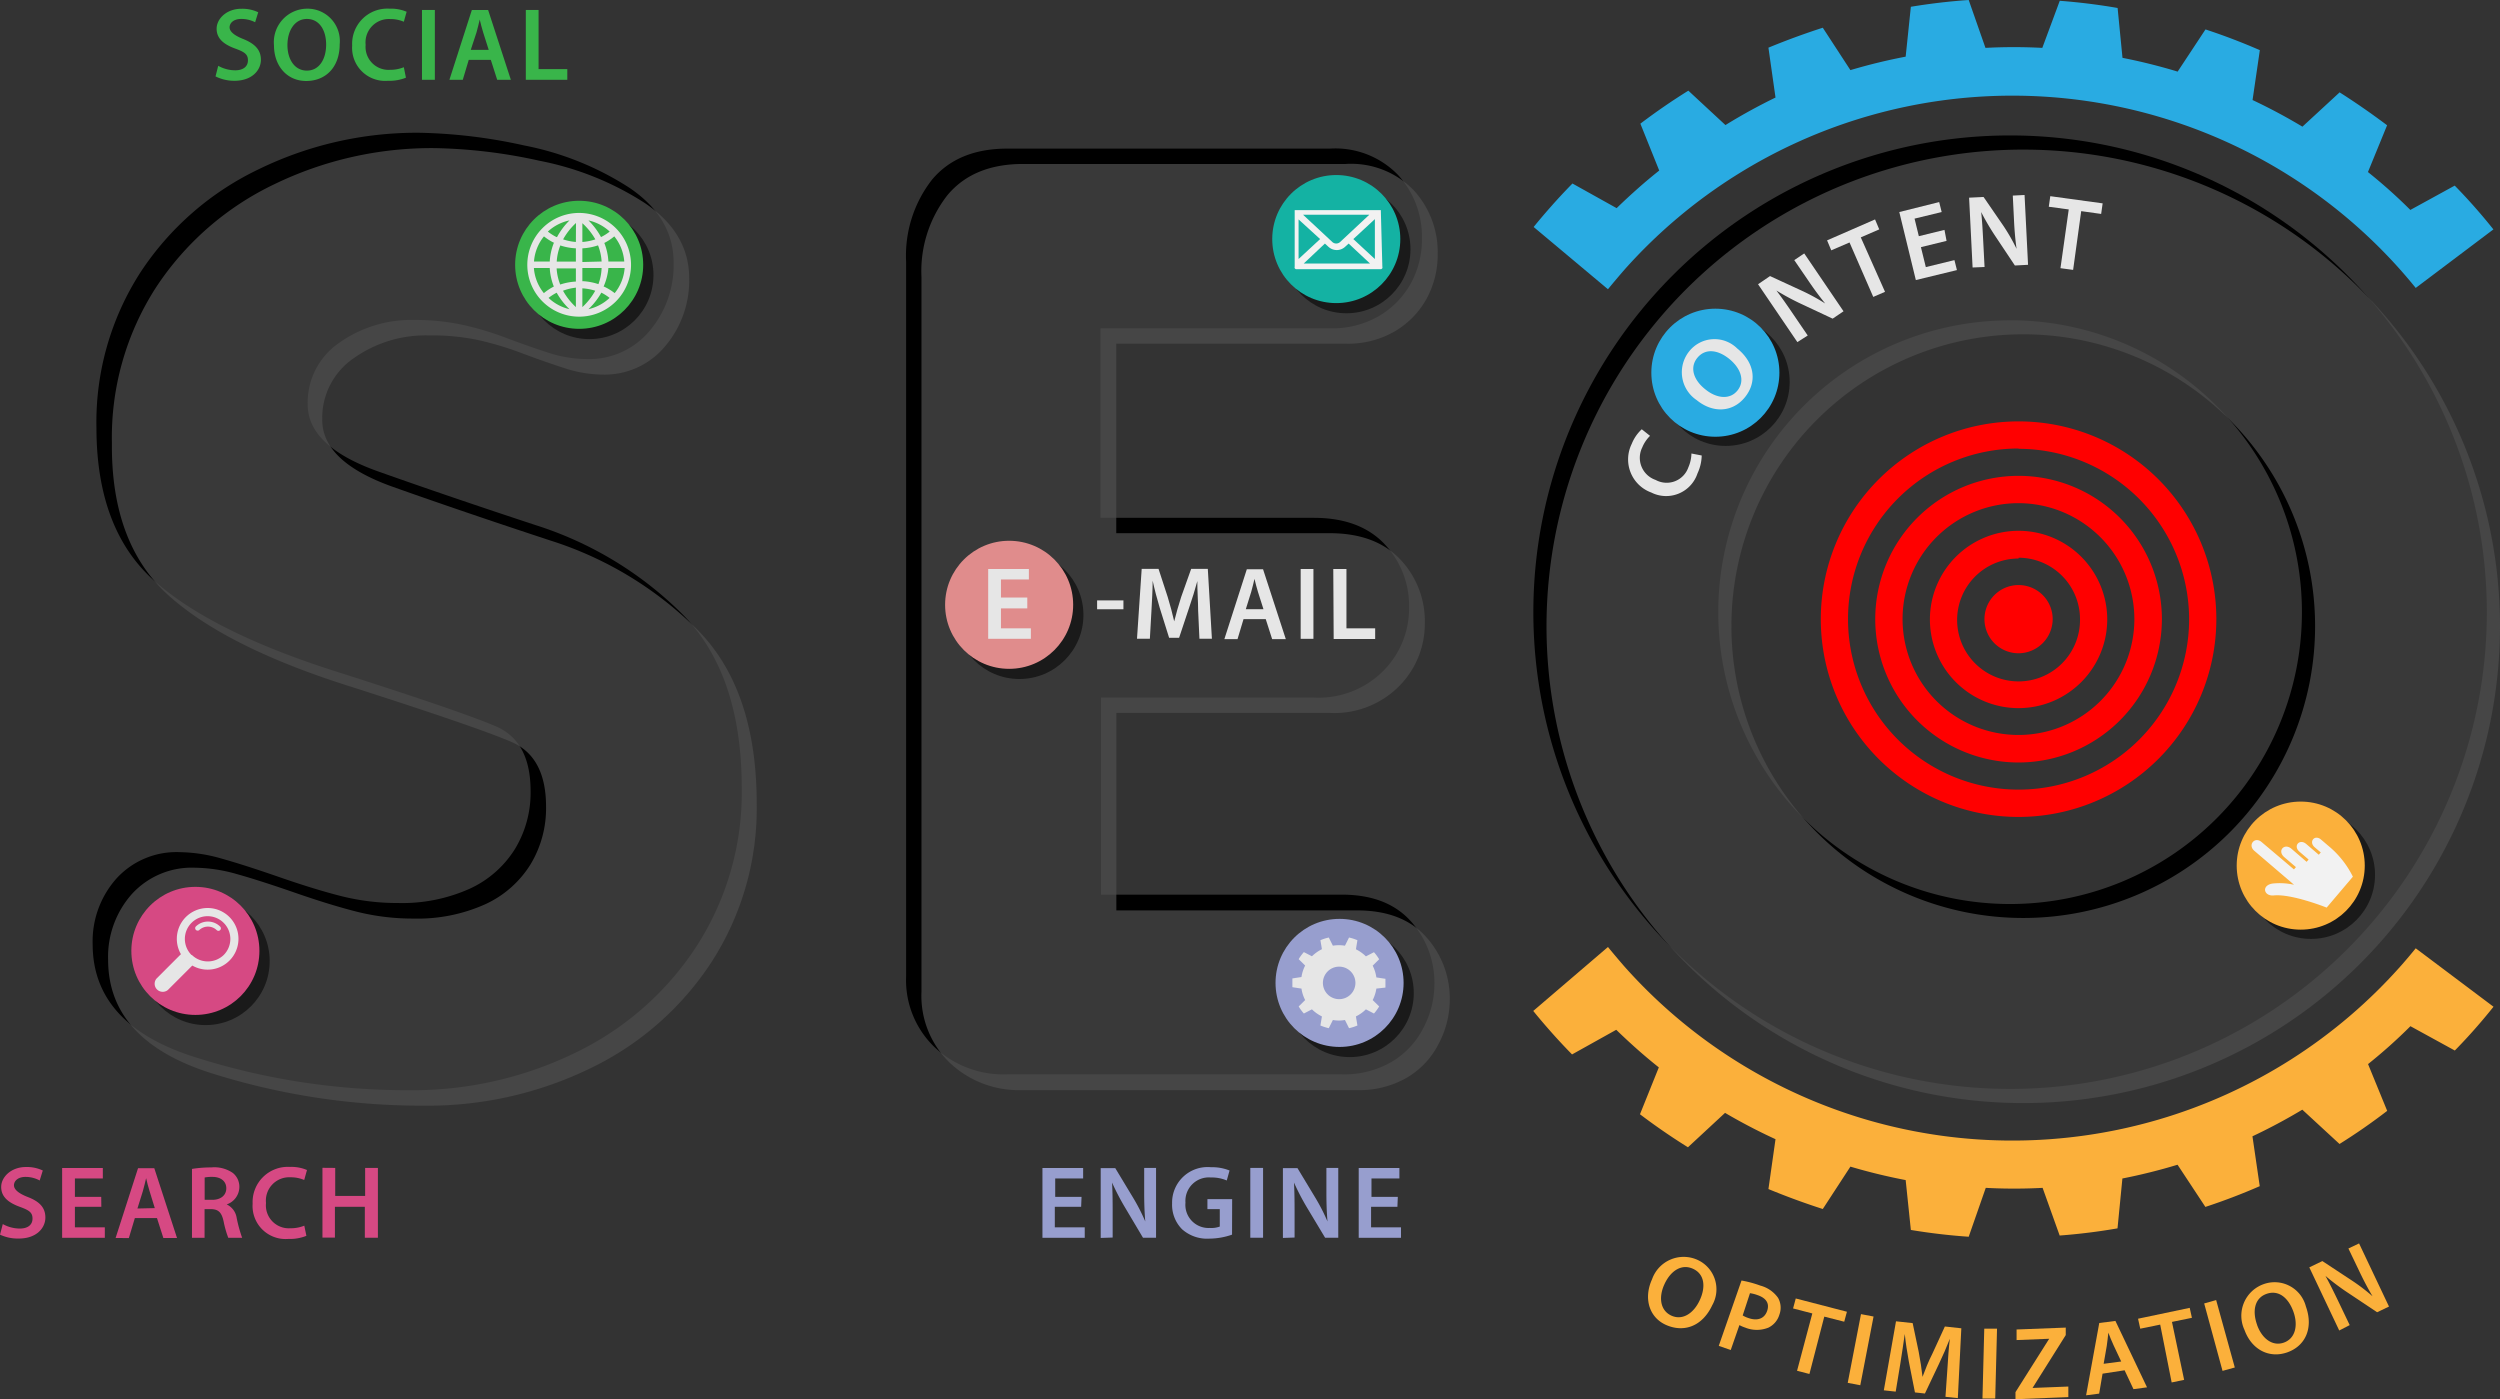 <svg xmlns="http://www.w3.org/2000/svg" viewBox="0 0 250.66 140.28"><rect x="0" y="0" width="250.66" height="140.28" fill="#333333" stroke="none"/><defs><style>.cls-1{fill:#4d4d4d;opacity:0.75;}.cls-2{fill:#1a1a1a;}.cls-3{fill:#39b54a;}.cls-4{fill:#d64983;}.cls-5{fill:#e08c8c;}.cls-6{fill:#979ece;}.cls-7{fill:#14b2a3;}.cls-8{fill:#fbb03b;}.cls-9{fill:#29abe2;}.cls-10{fill:#e6e6e6;}.cls-11{fill:#f2f2f2;}.cls-12{fill:red;}</style></defs><title>Suchmaschinenoptimierung</title><g id="Ebene_2" data-name="Ebene 2"><g id="Section_-_Seo" data-name="Section - Seo"><path d="M42,13.31a52.47,52.47,0,0,1,10.54,1.27,29.93,29.93,0,0,1,10.54,4.23q4.46,3,4.46,7.54a10.19,10.19,0,0,1-2.42,6.84A7.9,7.9,0,0,1,58.82,36,12.57,12.57,0,0,1,55,35.37q-2.07-.67-4.27-1.5a31.4,31.4,0,0,0-4.39-1.31,22.65,22.65,0,0,0-4.81-.48A12.48,12.48,0,0,0,34,34.38a7.25,7.25,0,0,0-3.15,6.18q0,4.2,7.1,6.72T53.7,52.65a36.4,36.4,0,0,1,14.67,8.88q6,6,6,17.48a28.4,28.4,0,0,1-4.52,15.85,30,30,0,0,1-12.16,10.69A37.28,37.28,0,0,1,41,109.31,70.08,70.08,0,0,1,19.57,106Q9.29,102.76,9.29,94.67a9.46,9.46,0,0,1,2.39-6.59A8.13,8.13,0,0,1,18,85.44a15.81,15.81,0,0,1,4.2.64q2.29.64,5.86,1.88t6.24,1.91a23,23,0,0,0,5.6.67,16.54,16.54,0,0,0,7.19-1.43,10.48,10.48,0,0,0,4.55-4,10.87,10.87,0,0,0,1.56-5.79q0-5-3.47-6.49T33.8,67.36q-12.48-3.95-18.3-9.1T9.67,42.91A27.74,27.74,0,0,1,14.1,27.28,29.27,29.27,0,0,1,26,16.94,36.14,36.14,0,0,1,42,13.31Z"/><path class="cls-1" d="M43.56,14.85a52.43,52.43,0,0,1,10.54,1.27,30,30,0,0,1,10.54,4.23q4.46,3,4.46,7.54a10.18,10.18,0,0,1-2.42,6.84,7.9,7.9,0,0,1-6.3,2.83,12.57,12.57,0,0,1-3.85-.67q-2.07-.67-4.27-1.5a31.78,31.78,0,0,0-4.39-1.31A22.65,22.65,0,0,0,43,33.63a12.48,12.48,0,0,0-7.54,2.29,7.25,7.25,0,0,0-3.15,6.18q0,4.2,7.1,6.72t15.79,5.38a36.41,36.41,0,0,1,14.67,8.88q6,6,6,17.48A28.38,28.38,0,0,1,71.38,96.4a30,30,0,0,1-12.16,10.7,37.3,37.3,0,0,1-16.68,3.76,70.08,70.08,0,0,1-21.42-3.28q-10.28-3.28-10.28-11.36a9.46,9.46,0,0,1,2.39-6.59A8.13,8.13,0,0,1,19.55,87a15.92,15.92,0,0,1,4.2.64q2.29.64,5.86,1.88t6.24,1.91a23,23,0,0,0,5.6.67,16.54,16.54,0,0,0,7.19-1.43,10.48,10.48,0,0,0,4.55-4,10.86,10.86,0,0,0,1.56-5.79q0-5-3.47-6.49T35.34,68.9Q22.87,65,17,59.79T11.22,44.45a27.76,27.76,0,0,1,4.42-15.63A29.29,29.29,0,0,1,27.51,18.47,36.15,36.15,0,0,1,43.56,14.85Z"/><circle class="cls-2" cx="59.1" cy="27.58" r="6.42"/><circle class="cls-3" cx="58.07" cy="26.55" r="6.42"/><circle class="cls-2" cx="20.62" cy="96.36" r="6.42"/><circle class="cls-4" cx="19.59" cy="95.34" r="6.42"/><path d="M90.85,97.92V26.23A12.38,12.38,0,0,1,93.46,18Q96.07,14.9,101,14.9h32.34a8.74,8.74,0,0,1,6.84,2.65,9.17,9.17,0,0,1,2.39,6.36,9.22,9.22,0,0,1-1.08,4.44,8.65,8.65,0,0,1-3.15,3.29,9.34,9.34,0,0,1-5,1.28h-23v19h21.39q4.58,0,7.07,2.61a9,9,0,0,1,2.48,6.43,8.87,8.87,0,0,1-2.55,6.27,9.15,9.15,0,0,1-7,2.71H110.39V89.7h24.13q4.52,0,6.91,2.64a9.2,9.2,0,0,1,2.39,6.4,9.49,9.49,0,0,1-1.08,4.27,8.29,8.29,0,0,1-3.18,3.44,9.51,9.51,0,0,1-5,1.27H100.91A10.06,10.06,0,0,1,93.71,105,9.31,9.31,0,0,1,90.85,97.92Z"/><path class="cls-1" d="M92.39,99.46V27.77A12.37,12.37,0,0,1,95,19.56q2.61-3.12,7.58-3.12h32.34a8.73,8.73,0,0,1,6.84,2.65,9.17,9.17,0,0,1,2.39,6.36,9.22,9.22,0,0,1-1.08,4.44,8.65,8.65,0,0,1-3.15,3.29,9.34,9.34,0,0,1-5,1.28h-23v19h21.39q4.58,0,7.07,2.61a9,9,0,0,1,2.48,6.43,8.87,8.87,0,0,1-2.55,6.27,9.15,9.15,0,0,1-7,2.71H111.93v19.8h24.13q4.52,0,6.91,2.64a9.21,9.21,0,0,1,2.39,6.4,9.49,9.49,0,0,1-1.08,4.27,8.28,8.28,0,0,1-3.18,3.44,9.52,9.52,0,0,1-5,1.27H102.45a10.07,10.07,0,0,1-7.19-2.71A9.32,9.32,0,0,1,92.39,99.46Z"/><circle class="cls-2" cx="102.21" cy="61.66" r="6.42"/><circle class="cls-5" cx="101.18" cy="60.64" r="6.42"/><circle class="cls-2" cx="135.33" cy="99.57" r="6.42"/><circle class="cls-6" cx="134.31" cy="98.55" r="6.42"/><circle class="cls-2" cx="135" cy="24.99" r="6.42"/><circle class="cls-7" cx="133.98" cy="23.97" r="6.42"/><path d="M249.34,61.38a47.8,47.8,0,1,1-47.8-47.8A47.8,47.8,0,0,1,249.34,61.38Zm-47.8-29.26a29.26,29.26,0,1,0,29.26,29.26A29.26,29.26,0,0,0,201.54,32.11Z"/><path class="cls-1" d="M250.66,62.78A47.8,47.8,0,1,1,202.87,15,47.8,47.8,0,0,1,250.66,62.78Zm-47.8-29.26a29.26,29.26,0,1,0,29.26,29.26A29.26,29.26,0,0,0,202.87,33.52Z"/><circle class="cls-2" cx="231.71" cy="87.72" r="6.42"/><circle class="cls-8" cx="230.68" cy="86.79" r="6.42"/><circle class="cls-2" cx="173.02" cy="38.29" r="6.42"/><circle class="cls-9" cx="171.99" cy="37.37" r="6.42"/><path class="cls-9" d="M161.22,29q.82-1,1.69-2a52.07,52.07,0,0,1,77.9.21q.72.82,1.4,1.66L250,23q-.91-1.14-1.88-2.24t-2-2.15l-4.45,2.44q-2-2-4.25-3.8l1.92-4.69Q237,10.8,234.58,9.26l-3.73,3.44a56.52,56.52,0,0,0-5-2.67l.73-5q-2.68-1.17-5.45-2.08l-2.79,4.23a56.65,56.65,0,0,0-5.53-1.38l-.49-5q-2.88-.5-5.8-.72L204.77,4.8q-2.85-.15-5.7,0L197.39,0q-2.91.2-5.8.68l-.52,5a57,57,0,0,0-5.54,1.35l-2.77-4.25q-2.76.89-5.45,2l.71,5A56.73,56.73,0,0,0,173,12.54l-3.72-3.45q-2.46,1.53-4.81,3.31l1.89,4.7q-1.11.88-2.18,1.83t-2.09,1.94l-4.43-2.47q-1.08,1.1-2.09,2.24t-1.8,2.12Z"/><path class="cls-8" d="M161.22,94.95q.82,1,1.69,2a52.07,52.07,0,0,0,77.9-.21q.72-.82,1.4-1.66l7.8,5.86q-.91,1.14-1.88,2.24t-2,2.15l-4.45-2.44q-2,2-4.25,3.8l1.92,4.69q-2.33,1.79-4.78,3.32l-3.73-3.44a56.52,56.52,0,0,1-5,2.67l.73,5q-2.68,1.17-5.45,2.08l-2.79-4.23a56.65,56.65,0,0,1-5.53,1.38l-.49,5q-2.88.5-5.8.72l-1.71-4.78q-2.85.15-5.7,0L197.39,124q-2.91-.2-5.8-.68l-.52-5a57,57,0,0,1-5.54-1.35l-2.77,4.25q-2.76-.89-5.45-2l.71-5a56.73,56.73,0,0,1-5.06-2.64l-3.72,3.45q-2.46-1.53-4.81-3.31l1.89-4.7q-1.11-.88-2.18-1.83t-2.09-1.94l-4.43,2.47q-1.08-1.1-2.09-2.24t-1.8-2.12Z"/><path class="cls-10" d="M170.62,45.67a4.42,4.42,0,0,1-.42,1.79,3.31,3.31,0,0,1-4.64,1.92,3.53,3.53,0,0,1-1.95-4.89,4,4,0,0,1,1-1.45l.83.66a3.42,3.42,0,0,0-.78,1.16A2.34,2.34,0,0,0,166,48.12a2.3,2.3,0,0,0,3.28-1.26,3.6,3.6,0,0,0,.31-1.39Z"/><path class="cls-10" d="M174.17,34.93c1.83,1.48,2,3.44.75,4.94s-3.21,1.55-4.8.25a3.36,3.36,0,0,1-.75-4.9A3.24,3.24,0,0,1,174.17,34.93ZM171,39.05c1.11.9,2.44,1.06,3.21.1s.33-2.22-.81-3.15-2.41-1.11-3.22-.12S169.83,38.14,171,39.05Z"/><path class="cls-10" d="M180.21,34.3l-3.94-5.8,1.2-.82,3.19,1.47A19.4,19.4,0,0,1,183,30.43h0c-.59-.73-1.13-1.46-1.73-2.35l-1.37-2,1-.67,3.94,5.8-1.09.74-3.24-1.52a24.29,24.29,0,0,1-2.4-1.3l0,0c.55.72,1.08,1.48,1.73,2.44l1.41,2.07Z"/><path class="cls-10" d="M185.44,24.31l-1.83.79-.42-1L188,22l.42,1-1.85.8L189,29.26l-1.18.51Z"/><path class="cls-10" d="M195.17,24.15l-2.57.63.49,2,2.87-.7.25,1-4.12,1-1.66-6.82,4-1,.25,1-2.72.66.43,1.76,2.57-.63Z"/><path class="cls-10" d="M197.78,26.82l-.35-7,1.45-.07,2,2.91a19.22,19.22,0,0,1,1.31,2.29h0c-.13-.93-.21-1.83-.26-2.9l-.12-2.44,1.18-.06.35,7-1.32.07-2-3a24.49,24.49,0,0,1-1.38-2.36h0c.1.9.15,1.83.21,3l.13,2.51Z"/><path class="cls-10" d="M207.42,21l-2-.27.15-1.06,5.25.72-.15,1.06-2-.28-.81,5.89-1.27-.17Z"/><path class="cls-10" d="M58.07,21.35a5.2,5.2,0,1,0,5.2,5.2A5.21,5.21,0,0,0,58.07,21.35Zm-.33,2.91A5.18,5.18,0,0,1,56.46,24a6.48,6.48,0,0,1,1.29-1.64Zm0,.65v1.32H55.82a5.2,5.2,0,0,1,.36-1.62A5.86,5.86,0,0,0,57.75,24.9Zm0,2v1.32a5.89,5.89,0,0,0-1.57.3,5.19,5.19,0,0,1-.36-1.62Zm0,2v1.88a6.5,6.5,0,0,1-1.29-1.64A5.22,5.22,0,0,1,57.75,28.84Zm.65,0a5.21,5.21,0,0,1,1.29.24,6.5,6.5,0,0,1-1.29,1.64Zm0-.64V26.87h1.93A5.19,5.19,0,0,1,60,28.49,5.89,5.89,0,0,0,58.4,28.19Zm0-2V24.9a5.87,5.87,0,0,0,1.57-.3,5.19,5.19,0,0,1,.36,1.62Zm0-2V22.38A6.5,6.5,0,0,1,59.69,24,5.19,5.19,0,0,1,58.4,24.26ZM59,22.1a4.54,4.54,0,0,1,2.13,1.12,4.72,4.72,0,0,1-.87.55A7,7,0,0,0,59,22.1Zm-3.2,1.67a4.72,4.72,0,0,1-.87-.55A4.54,4.54,0,0,1,57.1,22.1,7,7,0,0,0,55.85,23.77Zm-.27.59a5.84,5.84,0,0,0-.41,1.86H53.54a4.53,4.53,0,0,1,1-2.52A5.3,5.3,0,0,0,55.58,24.36Zm-.41,2.51a5.84,5.84,0,0,0,.41,1.86,5.3,5.3,0,0,0-1,.66,4.53,4.53,0,0,1-1-2.52Zm.68,2.45A7,7,0,0,0,57.1,31,4.55,4.55,0,0,1,55,29.87,4.72,4.72,0,0,1,55.85,29.33Zm4.45,0a4.75,4.75,0,0,1,.87.55A4.54,4.54,0,0,1,59,31,7,7,0,0,0,60.3,29.33Zm.27-.59A5.85,5.85,0,0,0,61,26.87h1.63a4.53,4.53,0,0,1-1,2.52A5.3,5.3,0,0,0,60.57,28.74ZM61,26.22a5.84,5.84,0,0,0-.41-1.86,5.33,5.33,0,0,0,1-.66,4.53,4.53,0,0,1,1,2.52Z"/><path class="cls-11" d="M138.45,21.2a.29.29,0,0,0,0,0,.4.4,0,0,0,0-.07l0-.06,0,0h0l-.07,0,0,0h-8.43l-.08,0h0l0,0-.06,0h0l0,0,0,.06a.3.3,0,0,0,0,.07.3.3,0,0,0,0,0v5.53a.32.32,0,0,0,0,.16l0,0a.32.32,0,0,0,.12.1h0l.13,0h8.29l.13,0h0a.32.32,0,0,0,.12-.1l0,0a.32.32,0,0,0,0-.16Zm-4.09,3.07a.58.58,0,0,1-.77,0l-2.94-2.74h6.64Zm-2-.3-2.16,2V22Zm.48.45.36.33a1.23,1.23,0,0,0,1.66,0l.36-.33,2.14,2h-6.64Zm2.85-.45,2.16-2v4Z"/><path class="cls-12" d="M202.39,81.91a19.83,19.83,0,1,1,19.83-19.83A19.85,19.85,0,0,1,202.39,81.91Zm0-36.94a17.1,17.1,0,1,0,17.1,17.1A17.12,17.12,0,0,0,202.39,45Z"/><path class="cls-12" d="M202.39,76.45a14.37,14.37,0,1,1,14.37-14.37A14.39,14.39,0,0,1,202.39,76.45Zm0-26A11.62,11.62,0,1,0,214,62.08,11.64,11.64,0,0,0,202.39,50.45Z"/><path class="cls-12" d="M202.39,71a8.89,8.89,0,1,1,8.89-8.89A8.9,8.9,0,0,1,202.39,71Zm0-15a6.16,6.16,0,1,0,6.16,6.16A6.17,6.17,0,0,0,202.39,55.92Z"/><circle class="cls-12" cx="202.39" cy="62.08" r="2.05"/><path class="cls-12" d="M202.39,65.5a3.42,3.42,0,1,1,3.42-3.42A3.44,3.44,0,0,1,202.39,65.5Zm0-4.11a.68.68,0,1,0,.68.68A.68.68,0,0,0,202.39,61.4Z"/><path class="cls-10" d="M138,99.12a3.74,3.74,0,0,1-.37,1.15l.65.64a4.72,4.72,0,0,1-.52.71l-.81-.42a3.83,3.83,0,0,1-1,.71l.15.91a4.79,4.79,0,0,1-.84.27l-.41-.82a3.49,3.49,0,0,1-1.21,0l-.41.82a4.8,4.8,0,0,1-.84-.27l.15-.91a3.82,3.82,0,0,1-1-.71l-.81.42a4.76,4.76,0,0,1-.52-.71l.65-.64a3.71,3.71,0,0,1-.37-1.15l-.91-.14c0-.15,0-.29,0-.44s0-.3,0-.44l.91-.14a3.72,3.72,0,0,1,.37-1.15l-.65-.64a4.73,4.73,0,0,1,.52-.71l.81.42a3.89,3.89,0,0,1,1-.71l-.15-.9a4.36,4.36,0,0,1,.84-.27l.41.82a3.67,3.67,0,0,1,1.21,0l.41-.82a4.55,4.55,0,0,1,.84.27l-.15.91a3.76,3.76,0,0,1,1,.71l.81-.42a4.72,4.72,0,0,1,.52.71l-.65.64A3.77,3.77,0,0,1,138,98l.91.14c0,.15,0,.29,0,.44s0,.3,0,.44Zm-3.73-2.2a1.63,1.63,0,1,0,1.63,1.63A1.63,1.63,0,0,0,134.31,96.92Z"/><path class="cls-10" d="M21.91,93.33a.25.25,0,0,1-.18-.07,1.27,1.27,0,0,0-1.76,0,.25.25,0,0,1-.35-.35,1.73,1.73,0,0,1,1.23-.51h0a1.73,1.73,0,0,1,1.23.51.25.25,0,0,1-.18.42Z"/><path class="cls-10" d="M23,96.32a3.09,3.09,0,1,0-4.86-.65l-2.45,2.45a.81.81,0,0,0,1.14,1.14l2.45-2.45A3.09,3.09,0,0,0,23,96.32Zm-3.8-.57a2.28,2.28,0,1,1,3.23,0A2.29,2.29,0,0,1,19.24,95.75Z"/><path class="cls-11" d="M233.28,91s-3.5-1.4-5.3-1.22c-1,.1-1.27-1-.14-1.19a6.62,6.62,0,0,1,2.17.12l-4-3.42c-.66-.59.07-1.44.74-.87L230,87.17l.2-.23-1.17-1c-.73-.63,0-1.45.72-.84l1.52,1.31.2-.23-.91-.78c-.68-.57,0-1.35.67-.78l1.26,1.08.2-.23-.6-.51c-.66-.56,0-1.35.65-.76l.82.7a9.36,9.36,0,0,1,2.35,3Z"/><path class="cls-3" d="M21.88,6.6a3.54,3.54,0,0,0,1.7.45c.82,0,1.28-.39,1.28-1s-.35-.84-1.25-1.17c-1.16-.42-1.89-1-1.89-2s1-2,2.48-2a3.7,3.7,0,0,1,1.69.35l-.31,1a3,3,0,0,0-1.39-.33c-.81,0-1.17.44-1.17.84s.41.79,1.34,1.16C25.56,4.38,26.16,5,26.16,6s-.85,2.1-2.66,2.1a4.17,4.17,0,0,1-1.89-.44Z"/><path class="cls-3" d="M34.06,4.42c0,2.35-1.43,3.7-3.36,3.7S27.47,6.6,27.47,4.54A3.36,3.36,0,0,1,30.8.87,3.24,3.24,0,0,1,34.06,4.42Zm-5.24.1c0,1.43.72,2.56,1.95,2.56S32.7,5.94,32.7,4.47,32,1.9,30.77,1.9,28.82,3.08,28.82,4.52Z"/><path class="cls-3" d="M40.7,7.79a4.43,4.43,0,0,1-1.81.31,3.31,3.31,0,0,1-3.58-3.53A3.53,3.53,0,0,1,39.06.87a4,4,0,0,1,1.71.31l-.28,1a3.41,3.41,0,0,0-1.37-.27,2.34,2.34,0,0,0-2.46,2.58A2.3,2.3,0,0,0,39.1,7a3.59,3.59,0,0,0,1.39-.26Z"/><path class="cls-3" d="M43.6,1V8H42.31V1Z"/><path class="cls-3" d="M47,6l-.6,2H45.06l2.25-7h1.63l2.28,7H49.85l-.64-2Zm2-1-.55-1.73c-.14-.43-.25-.91-.35-1.31h0c-.1.41-.21.9-.33,1.31L47.2,5Z"/><path class="cls-3" d="M52.72,1H54V6.93h2.88V8H52.72Z"/><path class="cls-10" d="M103,61h-2.64V63h3v1.05H99.08v-7h4.08V58.1h-2.8v1.81H103Z"/><path class="cls-10" d="M112.64,60.2v.89H110V60.2Z"/><path class="cls-10" d="M120.13,61.21c0-.91-.09-2-.08-2.95h0c-.23.85-.52,1.8-.83,2.69l-1,3h-1l-.94-3c-.27-.9-.52-1.85-.71-2.73h0c0,.92-.07,2-.12,3l-.16,2.82H114l.47-7h1.69l.92,2.82c.25.82.47,1.65.65,2.44h0c.19-.76.43-1.62.7-2.45l1-2.81h1.67l.41,7h-1.25Z"/><path class="cls-10" d="M124.68,62.08l-.6,2h-1.32l2.25-7h1.63l2.28,7h-1.37l-.64-2Zm2-1-.55-1.73c-.14-.43-.25-.91-.35-1.31h0c-.1.41-.21.9-.33,1.31l-.54,1.73Z"/><path class="cls-10" d="M131.69,57.05v7h-1.28v-7Z"/><path class="cls-10" d="M133.68,57.05H135V63h2.88v1.07h-4.16Z"/><path class="cls-4" d="M.28,122.73a3.54,3.54,0,0,0,1.7.45c.82,0,1.28-.38,1.28-1s-.35-.84-1.25-1.17c-1.16-.42-1.89-1-1.89-2s1-2,2.48-2a3.71,3.71,0,0,1,1.69.35l-.31,1A3,3,0,0,0,2.57,118c-.81,0-1.17.44-1.17.84s.41.79,1.34,1.16c1.22.46,1.81,1.07,1.81,2.08s-.85,2.1-2.66,2.1A4.16,4.16,0,0,1,0,123.79Z"/><path class="cls-4" d="M10.16,121H7.51v2.06h3v1.05H6.23v-7h4.08v1.05H7.51V120h2.64Z"/><path class="cls-4" d="M13.52,122.13l-.6,2H11.59l2.25-7h1.63l2.28,7H16.38l-.64-2Zm2-1L15,119.44c-.14-.43-.25-.91-.35-1.31h0c-.1.41-.21.9-.33,1.31l-.54,1.73Z"/><path class="cls-4" d="M19.25,117.2a12.09,12.09,0,0,1,1.94-.15,3.25,3.25,0,0,1,2.16.56A1.77,1.77,0,0,1,24,119a1.87,1.87,0,0,1-1.27,1.76v0a1.78,1.78,0,0,1,1,1.35,14,14,0,0,0,.55,2H22.89a9.93,9.93,0,0,1-.47-1.65c-.2-.92-.53-1.21-1.26-1.23h-.65v2.88H19.25Zm1.27,3.1h.76c.86,0,1.41-.46,1.41-1.16S22.14,118,21.31,118a3.68,3.68,0,0,0-.79.06Z"/><path class="cls-4" d="M30.72,123.91a4.43,4.43,0,0,1-1.81.31,3.31,3.31,0,0,1-3.58-3.53A3.53,3.53,0,0,1,29.07,117a4,4,0,0,1,1.71.31l-.28,1a3.4,3.4,0,0,0-1.37-.27,2.34,2.34,0,0,0-2.46,2.58,2.3,2.3,0,0,0,2.45,2.53,3.58,3.58,0,0,0,1.39-.26Z"/><path class="cls-4" d="M33.61,117.1v2.81h3V117.1h1.28v7H36.58V121h-3v3.09H32.33v-7Z"/><path class="cls-6" d="M108.4,121h-2.64v2.06h3v1.05h-4.24v-7h4.08v1.05h-2.8V120h2.64Z"/><path class="cls-6" d="M110.36,124.12v-7h1.46l1.81,3a19.32,19.32,0,0,1,1.2,2.35h0c-.08-.94-.11-1.84-.11-2.91V117.1h1.19v7H114.6L112.76,121a24.5,24.5,0,0,1-1.26-2.43h0c.05.91.06,1.83.06,3v2.51Z"/><path class="cls-6" d="M123.53,123.79a7,7,0,0,1-2.26.4,3.78,3.78,0,0,1-2.75-.94,3.47,3.47,0,0,1-1-2.58,3.56,3.56,0,0,1,3.9-3.64,4.65,4.65,0,0,1,1.86.33l-.28,1a3.78,3.78,0,0,0-1.59-.3,2.35,2.35,0,0,0-2.55,2.52,2.32,2.32,0,0,0,2.44,2.54,2.47,2.47,0,0,0,1-.14v-1.75h-1.24v-1h2.48Z"/><path class="cls-6" d="M126.64,117.1v7h-1.28v-7Z"/><path class="cls-6" d="M128.63,124.12v-7h1.46l1.81,3a19.32,19.32,0,0,1,1.2,2.35h0c-.08-.94-.11-1.84-.11-2.91V117.1h1.19v7h-1.32L131,121a24.63,24.63,0,0,1-1.26-2.43h0c.05.91.06,1.83.06,3v2.51Z"/><path class="cls-6" d="M140.11,121h-2.64v2.06h3v1.05h-4.24v-7h4.08v1.05h-2.8V120h2.64Z"/><path class="cls-8" d="M171.68,130.86c-1,2.14-2.84,2.76-4.6,2s-2.3-2.72-1.44-4.59a3.36,3.36,0,0,1,4.56-1.95A3.24,3.24,0,0,1,171.68,130.86Zm-4.8-2.09c-.6,1.3-.42,2.63.7,3.14s2.24-.23,2.85-1.56.48-2.61-.69-3.14S167.48,127.45,166.88,128.77Z"/><path class="cls-8" d="M174.61,128.39a11.06,11.06,0,0,1,1.89.51,3.17,3.17,0,0,1,1.77,1.22,2,2,0,0,1,.14,1.69,2.12,2.12,0,0,1-1.09,1.3,3.1,3.1,0,0,1-2.34,0,3.64,3.64,0,0,1-.58-.25l-.87,2.5-1.2-.42Zm.12,3.5a2.6,2.6,0,0,0,.57.26c.9.32,1.61.07,1.88-.71s-.12-1.31-1-1.6a3.54,3.54,0,0,0-.72-.18Z"/><path class="cls-8" d="M181.71,131.69l-1.93-.5.27-1,5.13,1.33-.27,1-2-.51-1.49,5.75-1.24-.32Z"/><path class="cls-8" d="M187.85,132l-1.33,6.89-1.26-.24,1.33-6.89Z"/><path class="cls-8" d="M195.26,137.17c.06-.9.12-2,.24-2.94h0c-.32.82-.71,1.73-1.12,2.58L193,139.72l-1-.11-.61-3.08c-.17-.92-.32-1.9-.41-2.78h0c-.13.91-.29,2-.45,3l-.46,2.78-1.19-.13,1.22-6.92,1.67.18.61,2.9c.16.84.29,1.69.38,2.49h0c.27-.73.6-1.57,1-2.35L195,133l1.65.18-.35,7-1.24-.13Z"/><path class="cls-8" d="M200.23,133.22l-.18,7-1.28,0,.18-7Z"/><path class="cls-8" d="M202.08,139.58l3.38-5.35v0l-3.27.13,0-1.06,4.93-.19,0,.75-3.33,5.3v0l3.59-.14,0,1.06-5.3.21Z"/><path class="cls-8" d="M210.81,137.73l-.34,2-1.31.17,1.32-7.25,1.62-.21,3.17,6.66-1.36.18-.89-1.89Zm1.87-1.22-.77-1.64c-.19-.41-.37-.86-.52-1.25h0c-.05.42-.09.91-.16,1.34l-.31,1.78Z"/><path class="cls-8" d="M216.59,132.81l-2,.41-.22-1,5.18-1.09.22,1-2,.41,1.22,5.81-1.25.26Z"/><path class="cls-8" d="M222.2,130.35l1.87,6.76-1.23.34L221,130.69Z"/><path class="cls-8" d="M231.2,131c.79,2.21-.1,4-1.92,4.61s-3.54-.33-4.24-2.27a3.36,3.36,0,0,1,1.9-4.58A3.24,3.24,0,0,1,231.2,131Zm-4.89,1.86c.48,1.34,1.54,2.17,2.69,1.75s1.44-1.73.94-3.11-1.48-2.2-2.69-1.77S225.82,131.46,226.3,132.82Z"/><path class="cls-8" d="M234.54,133.4l-3-6.33,1.31-.63,2.93,1.93a19.21,19.21,0,0,1,2.1,1.6h0c-.48-.81-.9-1.61-1.36-2.58l-1.06-2.21,1.07-.51,3,6.33-1.19.57-3-2a24.54,24.54,0,0,1-2.18-1.64l0,0c.44.79.85,1.63,1.35,2.67l1.08,2.26Z"/></g></g></svg>